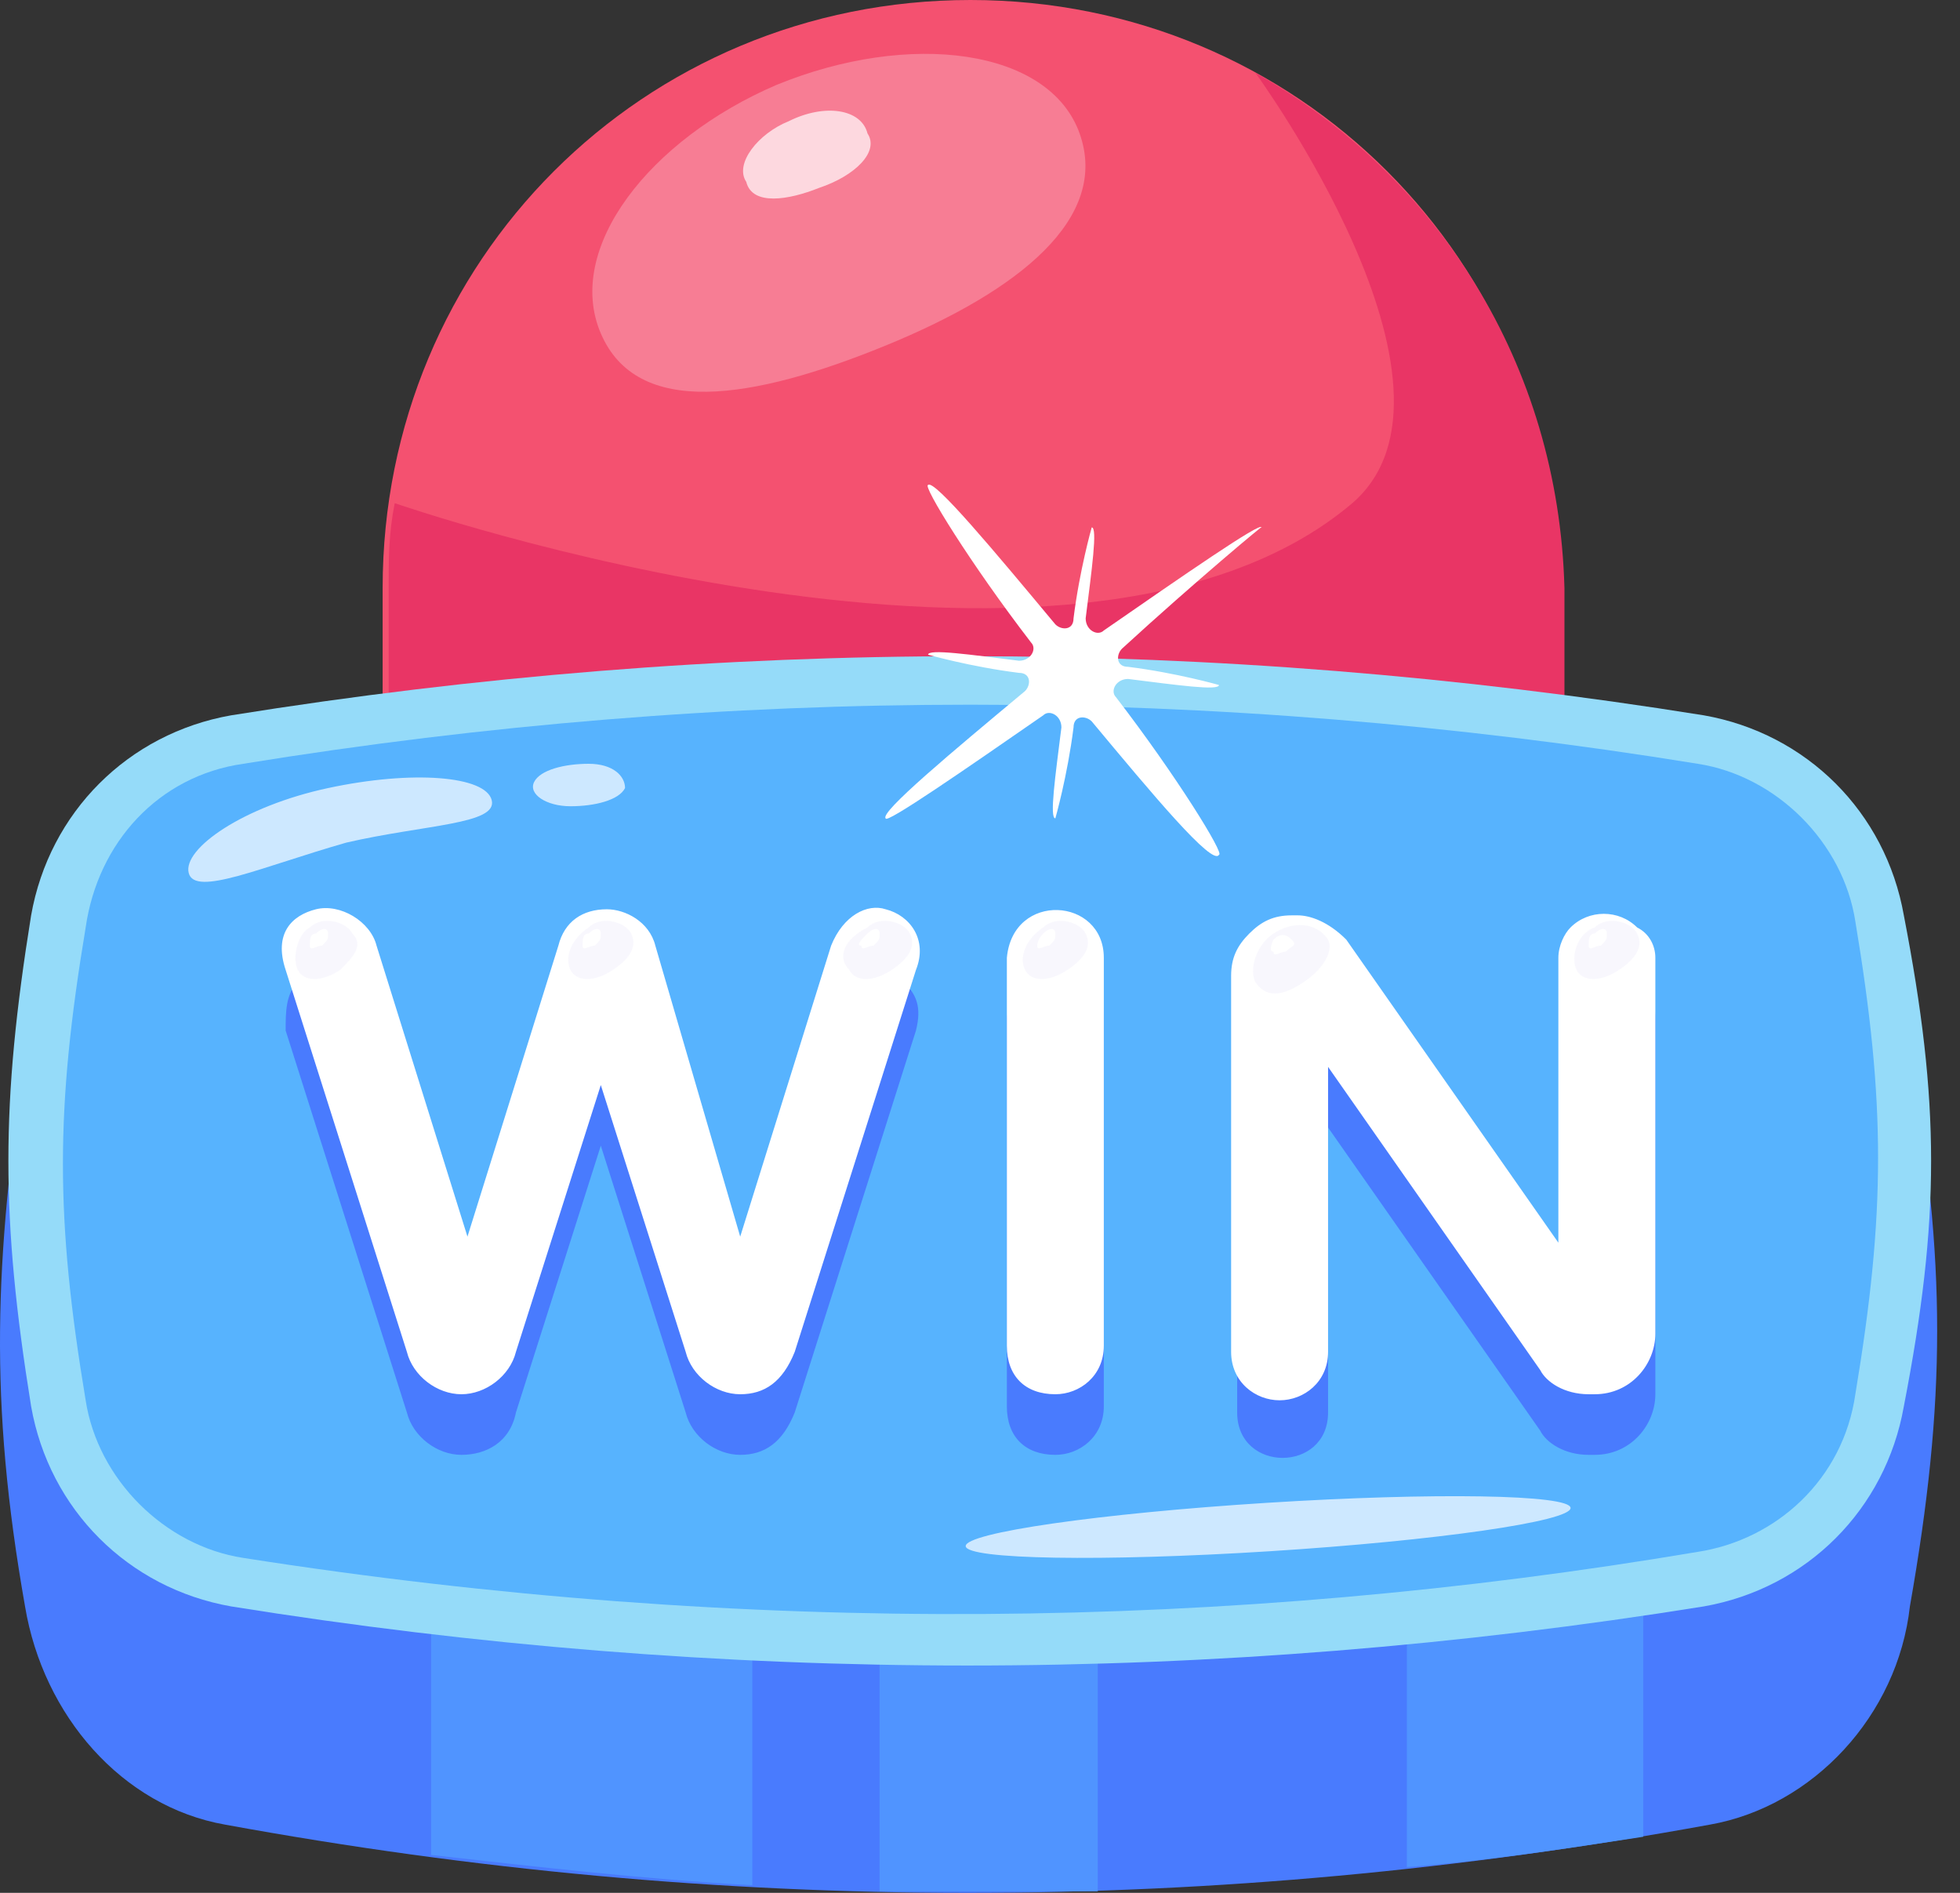 <svg width="58" height="56" viewBox="0 0 58 56" fill="none" xmlns="http://www.w3.org/2000/svg">
<rect x="0" y="0" width="58" height="56" fill="#333333" stroke="none"/>
<path d="M28.719 0C19.035 0 11.323 7.712 11.323 17.396V27.619C11.323 28.695 17.241 31.923 28.719 31.923C40.735 31.923 46.115 28.695 46.115 27.619V17.396C46.115 7.712 38.404 0 28.719 0Z" fill="#F45170"/>
<path d="M37.148 2.152C37.148 2.152 43.963 11.478 40.018 14.886C31.768 21.88 11.681 14.886 11.681 14.886C11.502 15.782 11.502 16.5 11.502 17.396V27.619C11.502 28.695 17.42 31.923 28.898 31.923C40.914 31.923 46.295 28.695 46.295 27.619V17.396C46.115 10.761 42.528 5.201 37.148 2.152Z" fill="#E93565"/>
<path d="M50.599 53.982C35.893 56.673 21.366 56.673 6.66 53.982C3.611 53.444 1.279 50.754 0.741 47.526C-0.335 41.428 -0.155 37.303 0.741 31.206C1.279 27.798 3.611 25.288 6.66 24.749C21.366 22.059 35.893 22.059 50.599 24.749C53.648 25.288 55.979 27.978 56.517 31.206C57.593 37.303 57.593 41.428 56.517 47.526C56.158 50.754 53.648 53.444 50.599 53.982Z" fill="#497BFE"/>
<path d="M48.626 24.211C46.295 23.853 43.963 23.494 41.632 23.315V55.238C43.963 55.058 46.295 54.7 48.626 54.341V24.211ZM22.262 22.777C19.034 22.956 15.986 23.315 12.757 23.673V54.879C15.986 55.238 19.034 55.596 22.262 55.776V22.777ZM32.485 22.777H26.029V55.955H32.485V22.777Z" fill="#5094FF"/>
<path d="M50.419 47.526C35.893 49.858 21.366 49.858 6.839 47.526C3.79 46.988 1.459 44.657 0.921 41.608C0.024 36.048 0.024 32.641 0.921 27.081C1.459 24.032 3.79 21.701 6.839 21.163C21.366 18.831 35.893 18.831 50.419 21.163C53.468 21.701 55.8 24.032 56.338 27.081C57.414 32.641 57.414 36.048 56.338 41.608C55.8 44.657 53.468 46.988 50.419 47.526Z" fill="#95DBF9"/>
<path d="M7.198 46.091C4.866 45.733 2.894 43.76 2.535 41.428C1.638 36.048 1.638 32.82 2.535 27.44C2.894 24.929 4.687 22.956 7.198 22.597C21.545 20.266 35.893 20.266 50.24 22.597C52.572 22.956 54.544 24.929 54.903 27.26C55.8 32.641 55.8 35.869 54.903 41.249C54.544 43.76 52.572 45.553 50.24 45.912C36.431 48.243 22.083 48.423 7.198 46.091Z" fill="#57B3FE"/>
<path opacity="0.7" d="M5.584 25.826C5.763 26.543 7.736 25.646 10.247 24.929C12.578 24.391 14.73 24.391 14.551 23.673C14.371 22.956 12.219 22.777 9.709 23.315C7.198 23.853 5.404 25.108 5.584 25.826ZM17.42 22.597C16.703 22.597 15.986 22.777 15.806 23.135C15.627 23.494 16.165 23.853 16.882 23.853C17.6 23.853 18.317 23.673 18.496 23.315C18.496 22.956 18.138 22.597 17.42 22.597Z" fill="white"/>
<path opacity="0.7" d="M37.572 45.894C42.514 45.581 46.501 45.007 46.476 44.611C46.451 44.216 42.424 44.149 37.481 44.462C32.538 44.774 28.552 45.348 28.577 45.744C28.602 46.139 32.629 46.206 37.572 45.894Z" fill="white"/>
<path d="M48.985 30.13V41.249C48.985 42.146 48.267 43.042 47.191 43.042H47.012C46.295 43.042 45.757 42.684 45.577 42.325L39.3 33.358V41.787C39.3 43.58 36.61 43.58 36.61 41.787V30.668C36.61 29.771 37.327 28.874 38.404 28.874H38.583C38.941 28.874 39.48 29.054 40.018 29.592L46.295 38.559V30.13C46.295 29.771 46.474 29.412 46.653 29.233C47.191 28.695 48.088 28.695 48.626 29.233C48.805 29.412 48.985 29.592 48.985 30.13ZM24.594 29.771L21.904 38.38L19.393 29.771C19.034 28.336 16.882 28.336 16.344 29.771L13.654 38.38L11.143 29.771C10.785 28.695 9.529 28.516 8.812 29.054C8.453 29.412 8.453 29.95 8.453 30.488L12.04 41.787C12.219 42.504 12.937 43.042 13.654 43.042C14.371 43.042 15.089 42.684 15.268 41.787L17.779 33.896L20.29 41.787C20.469 42.504 21.186 43.042 21.904 43.042C22.621 43.042 23.159 42.684 23.518 41.787L27.105 30.488C27.284 29.771 27.105 29.412 26.746 29.054C26.387 28.336 24.953 28.516 24.594 29.771ZM32.664 30.13V41.608C32.664 42.504 31.947 43.042 31.23 43.042C30.333 43.042 29.795 42.504 29.795 41.608V30.13C29.974 28.157 32.664 28.157 32.664 30.13Z" fill="#497BFE"/>
<path d="M48.985 28.336V39.456C48.985 40.352 48.267 41.249 47.191 41.249H47.012C46.294 41.249 45.757 40.89 45.577 40.532L39.3 31.564V39.994C39.3 40.89 38.583 41.428 37.865 41.428C37.148 41.428 36.431 40.89 36.431 39.994V28.874C36.431 28.336 36.61 27.978 36.969 27.619C37.327 27.26 37.686 27.081 38.224 27.081H38.403C38.762 27.081 39.3 27.26 39.838 27.798L46.115 36.765V28.336C46.115 27.978 46.294 27.619 46.474 27.44C47.012 26.901 47.909 26.901 48.447 27.44C48.805 27.619 48.985 27.978 48.985 28.336ZM24.594 27.978L21.904 36.586L19.393 27.978C19.214 27.26 18.496 26.901 17.958 26.901C17.241 26.901 16.703 27.26 16.523 27.978L13.833 36.586L11.143 27.978C10.964 27.26 10.067 26.722 9.35 26.901C8.632 27.081 8.094 27.619 8.453 28.695L12.04 39.994C12.219 40.711 12.937 41.249 13.654 41.249C14.371 41.249 15.089 40.711 15.268 39.994L17.779 32.102L20.29 39.994C20.469 40.711 21.186 41.249 21.904 41.249C22.621 41.249 23.159 40.89 23.518 39.994L27.105 28.695C27.463 27.798 26.925 27.081 26.208 26.901C25.67 26.722 24.953 27.081 24.594 27.978ZM32.664 28.336V39.814C32.664 40.711 31.947 41.249 31.23 41.249C30.333 41.249 29.795 40.711 29.795 39.814V28.336C29.974 26.363 32.664 26.543 32.664 28.336Z" fill="white"/>
<path opacity="0.5" d="M8.812 28.695C8.991 29.054 9.529 29.054 10.067 28.695C10.426 28.336 10.784 27.978 10.426 27.619C10.246 27.26 9.529 27.081 9.17 27.439C8.812 27.619 8.632 28.336 8.812 28.695Z" fill="#F3F1FC"/>
<path d="M9.17 27.978C9.17 28.157 9.35 27.978 9.529 27.978C9.708 27.798 9.708 27.798 9.708 27.619C9.708 27.439 9.529 27.439 9.35 27.619C9.17 27.619 9.17 27.798 9.17 27.978Z" fill="white"/>
<path opacity="0.5" d="M16.882 28.695C17.061 29.054 17.6 29.054 18.138 28.695C18.676 28.336 18.855 27.978 18.676 27.619C18.496 27.26 17.779 27.081 17.42 27.439C16.882 27.798 16.703 28.336 16.882 28.695Z" fill="#F3F1FC"/>
<path d="M17.241 27.978C17.241 28.157 17.42 27.978 17.599 27.978C17.779 27.798 17.779 27.798 17.779 27.619C17.779 27.439 17.599 27.439 17.42 27.619C17.241 27.619 17.241 27.798 17.241 27.978Z" fill="white"/>
<path opacity="0.5" d="M25.132 28.695C25.311 29.054 25.849 29.054 26.387 28.695C26.925 28.336 27.105 27.978 26.925 27.619C26.746 27.26 26.029 27.081 25.67 27.439C24.953 27.798 24.773 28.336 25.132 28.695Z" fill="#F3F1FC"/>
<path d="M25.491 27.978C25.491 28.157 25.67 27.978 25.849 27.978C26.029 27.798 26.029 27.798 26.029 27.619C26.029 27.439 25.849 27.439 25.67 27.619C25.491 27.798 25.311 27.978 25.491 27.978Z" fill="white"/>
<path opacity="0.5" d="M30.333 28.695C30.512 29.054 31.05 29.054 31.588 28.695C32.126 28.336 32.306 27.978 32.126 27.619C31.947 27.26 31.23 27.081 30.871 27.439C30.333 27.798 30.154 28.336 30.333 28.695Z" fill="#F3F1FC"/>
<path d="M30.692 27.978C30.692 28.157 30.871 27.978 31.051 27.978C31.23 27.798 31.23 27.798 31.23 27.619C31.23 27.439 31.051 27.439 30.871 27.619C30.692 27.798 30.692 27.978 30.692 27.978Z" fill="white"/>
<path opacity="0.5" d="M46.653 28.695C46.833 29.054 47.371 29.054 47.909 28.695C48.447 28.336 48.626 27.978 48.447 27.619C48.267 27.26 47.55 27.081 47.191 27.439C46.653 27.619 46.474 28.336 46.653 28.695Z" fill="#F3F1FC"/>
<path d="M47.012 27.978C47.012 28.157 47.191 27.978 47.37 27.978C47.55 27.798 47.55 27.798 47.55 27.619C47.55 27.439 47.37 27.439 47.191 27.619C47.012 27.619 47.012 27.798 47.012 27.978Z" fill="white"/>
<path opacity="0.5" d="M37.148 29.054C37.507 29.592 38.044 29.412 38.583 29.054C39.121 28.695 39.479 28.157 39.3 27.798C38.941 27.26 38.224 27.26 37.686 27.619C37.148 27.978 36.968 28.695 37.148 29.054Z" fill="#F3F1FC"/>
<path d="M37.686 28.157C37.686 28.336 37.865 28.157 38.045 28.157C38.224 27.978 38.404 27.978 38.224 27.798C38.045 27.619 37.865 27.619 37.686 27.798C37.686 27.798 37.507 28.157 37.686 28.157Z" fill="white"/>
<path opacity="0.25" d="M17.779 9.864C18.855 12.375 22.262 11.837 26.208 10.223C30.154 8.608 32.844 6.456 31.947 3.946C31.05 1.435 26.925 0.897 22.98 2.511C19.214 4.125 16.703 7.353 17.779 9.864Z" fill="white"/>
<path opacity="0.7" d="M22.083 5.38C22.262 6.098 23.338 5.918 24.235 5.56C25.311 5.201 26.029 4.484 25.67 3.946C25.491 3.228 24.415 3.049 23.338 3.587C22.442 3.946 21.724 4.842 22.083 5.38Z" fill="white"/>
<path d="M33.203 19.19C33.023 19.369 33.023 19.728 33.382 19.728C34.817 19.907 36.072 20.266 36.072 20.266C36.072 20.445 34.817 20.266 33.382 20.087C33.023 20.087 32.844 20.445 33.023 20.625C34.817 22.956 36.252 25.287 36.072 25.287C35.893 25.646 34.099 23.494 32.306 21.342C32.127 21.163 31.768 21.163 31.768 21.521C31.588 22.956 31.23 24.211 31.23 24.211C31.05 24.211 31.23 22.956 31.409 21.521C31.409 21.163 31.05 20.983 30.871 21.163C28.54 22.777 26.208 24.391 26.208 24.211C26.029 24.032 28.181 22.239 30.333 20.445C30.512 20.266 30.512 19.907 30.154 19.907C28.719 19.728 27.464 19.369 27.464 19.369C27.464 19.19 28.719 19.369 30.154 19.548C30.512 19.548 30.692 19.19 30.512 19.01C28.719 16.679 27.284 14.348 27.464 14.348C27.643 14.168 29.436 16.32 31.23 18.472C31.409 18.652 31.768 18.652 31.768 18.293C31.947 16.858 32.306 15.603 32.306 15.603C32.485 15.603 32.306 16.858 32.127 18.293C32.127 18.652 32.485 18.831 32.665 18.652C34.996 17.038 37.328 15.424 37.328 15.603C37.507 15.424 35.355 17.217 33.203 19.19Z" fill="white"/>
</svg>
